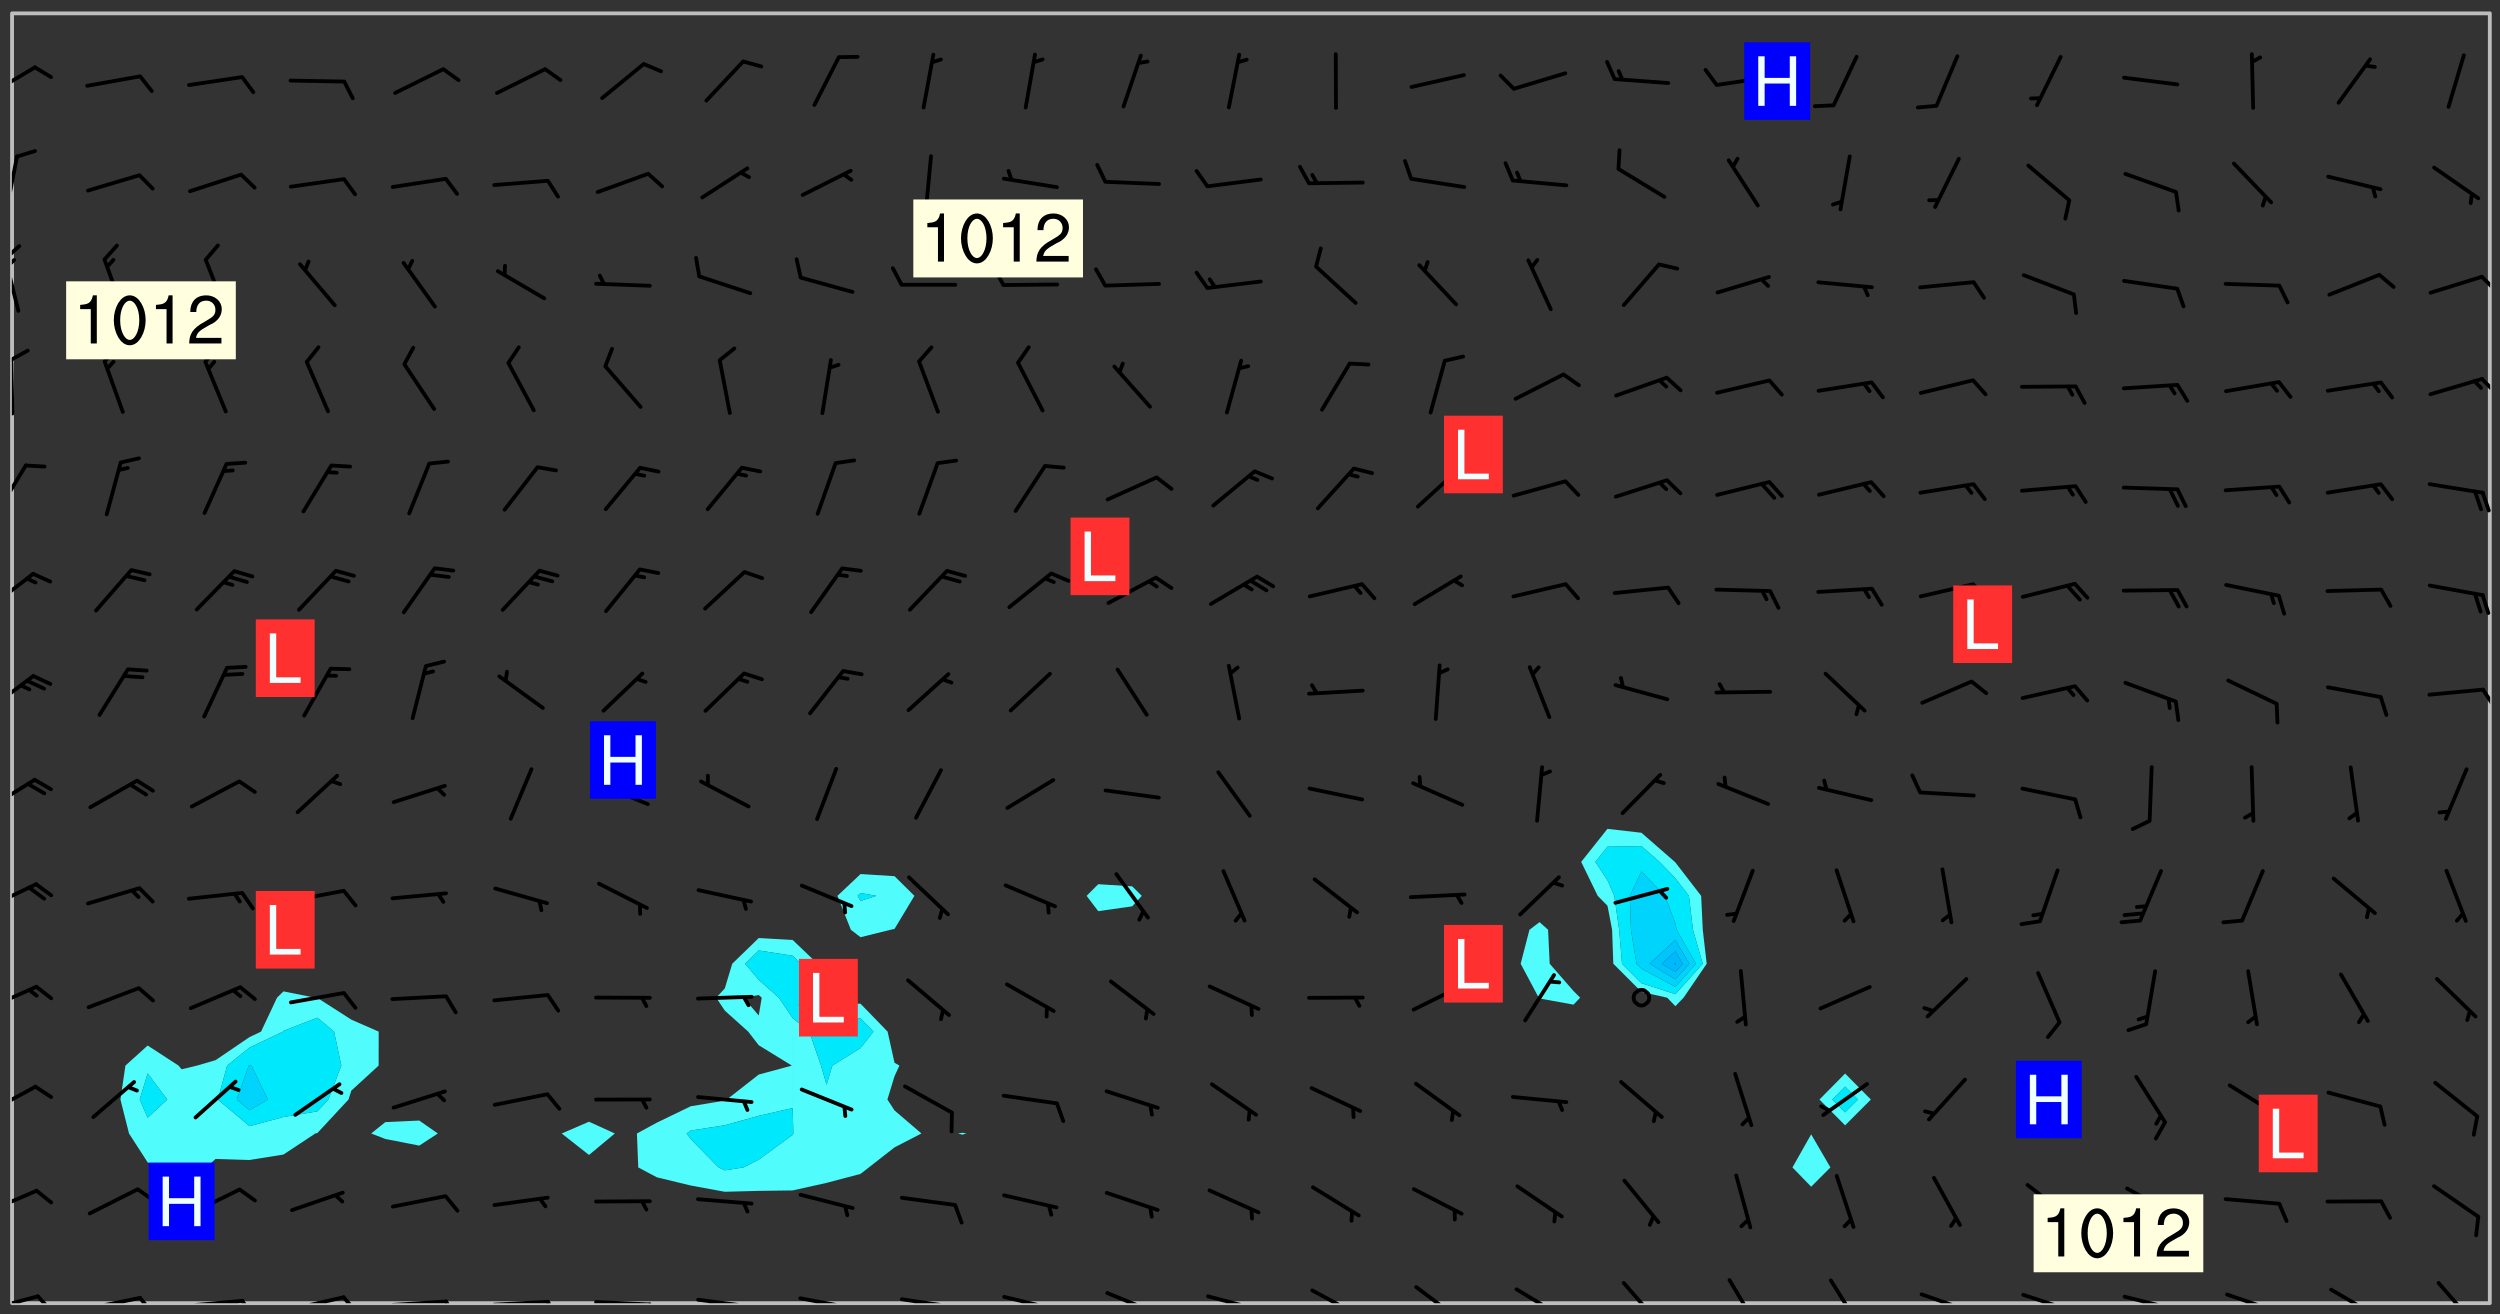 <svg xmlns="http://www.w3.org/2000/svg" role="img" xmlns:xlink="http://www.w3.org/1999/xlink" viewBox="142.45 309.95 326.84 171.84"><rect x="142.45" y="309.95" width="326.84" height="171.84" fill="#333333" stroke="none"/><defs><clipPath id="a"><path d="M144 311.672h1v168.656h-1zm0 0"/></clipPath><clipPath id="b"><path d="M144 311.672h324v168.656H144zm0 0"/></clipPath><clipPath id="c"><path d="M467 311.672h1v168.656h-1zm0 0"/></clipPath><clipPath id="d"><path d="M144 479h4v1.328h-4zm0 0"/></clipPath><clipPath id="e"><path d="M147 479h3v1.328h-3zm0 0"/></clipPath><clipPath id="f"><path d="M153 479h9v1.328h-9zm0 0"/></clipPath><clipPath id="g"><path d="M160 479h3v1.328h-3zm0 0"/></clipPath><clipPath id="h"><path d="M166 479h9v1.328h-9zm0 0"/></clipPath><clipPath id="i"><path d="M173 479h3v1.328h-3zm0 0"/></clipPath><clipPath id="j"><path d="M180 479h8v1.328h-8zm0 0"/></clipPath><clipPath id="k"><path d="M187 479h3v1.328h-3zm0 0"/></clipPath><clipPath id="l"><path d="M193 479h9v1.328h-9zm0 0"/></clipPath><clipPath id="m"><path d="M200 479h3v1.328h-3zm0 0"/></clipPath><clipPath id="n"><path d="M206 479h9v1.328h-9zm0 0"/></clipPath><clipPath id="o"><path d="M213 479h3v1.328h-3zm0 0"/></clipPath><clipPath id="p"><path d="M220 479h8v1.328h-8zm0 0"/></clipPath><clipPath id="q"><path d="M227 480h2v.328h-2zm0 0"/></clipPath><clipPath id="r"><path d="M233 479h8v1.328h-8zm0 0"/></clipPath><clipPath id="s"><path d="M240 480h2v.328h-2zm0 0"/></clipPath><clipPath id="t"><path d="M246 479h9v1.328h-9zm0 0"/></clipPath><clipPath id="u"><path d="M253 480h2v.328h-2zm0 0"/></clipPath><clipPath id="v"><path d="M260 479h8v1.328h-8zm0 0"/></clipPath><clipPath id="w"><path d="M267 480h2v.328h-2zm0 0"/></clipPath><clipPath id="x"><path d="M273 479h8v1.328h-8zm0 0"/></clipPath><clipPath id="y"><path d="M280 480h2v.328h-2zm0 0"/></clipPath><clipPath id="z"><path d="M286 478h8v2.328h-8zm0 0"/></clipPath><clipPath id="A"><path d="M300 479h8v1.328h-8zm0 0"/></clipPath><clipPath id="B"><path d="M306 480h2v.328h-2zm0 0"/></clipPath><clipPath id="C"><path d="M313 478h8v2.328h-8zm0 0"/></clipPath><clipPath id="D"><path d="M327 477h7v3.328h-7zm0 0"/></clipPath><clipPath id="E"><path d="M340 478h7v2.328h-7zm0 0"/></clipPath><clipPath id="F"><path d="M354 477h6v3.328h-6zm0 0"/></clipPath><clipPath id="G"><path d="M368 477h5v3.328h-5zm0 0"/></clipPath><clipPath id="H"><path d="M381 477h5v3.328h-5zm0 0"/></clipPath><clipPath id="I"><path d="M393 478h8v2.328h-8zm0 0"/></clipPath><clipPath id="J"><path d="M406 478h8v2.328h-8zm0 0"/></clipPath><clipPath id="K"><path d="M412 480h2v.328h-2zm0 0"/></clipPath><clipPath id="L"><path d="M419 479h9v1.328h-9zm0 0"/></clipPath><clipPath id="M"><path d="M426 480h2v.328h-2zm0 0"/></clipPath><clipPath id="N"><path d="M425 480h2v.328h-2zm0 0"/></clipPath><clipPath id="O"><path d="M433 478h8v2.328h-8zm0 0"/></clipPath><clipPath id="P"><path d="M439 480h1v.328h-1zm0 0"/></clipPath><clipPath id="Q"><path d="M446 478h8v2.328h-8zm0 0"/></clipPath><clipPath id="R"><path d="M461 477h6v3.328h-6zm0 0"/></clipPath><clipPath id="S"><path d="M144 465h4v4h-4zm0 0"/></clipPath><clipPath id="T"><path d="M144 451h4v5h-4zm0 0"/></clipPath><clipPath id="U"><path d="M144 438h4v5h-4zm0 0"/></clipPath><clipPath id="V"><path d="M144 425h4v4h-4zm0 0"/></clipPath><clipPath id="W"><path d="M144 411h4v5h-4zm0 0"/></clipPath><clipPath id="X"><path d="M144 398h4v5h-4zm0 0"/></clipPath><clipPath id="Y"><path d="M466 399h2v4h-2zm0 0"/></clipPath><clipPath id="Z"><path d="M144 384h4v6h-4zm0 0"/></clipPath><clipPath id="aa"><path d="M466 387h2v4h-2zm0 0"/></clipPath><clipPath id="ab"><path d="M144 370h3v8h-3zm0 0"/></clipPath><clipPath id="ac"><path d="M466 374h2v3h-2zm0 0"/></clipPath><clipPath id="ad"><path d="M144 356h1v9h-1zm0 0"/></clipPath><clipPath id="ae"><path d="M144 355h3v3h-3zm0 0"/></clipPath><clipPath id="af"><path d="M466 359h2v3h-2zm0 0"/></clipPath><clipPath id="ag"><path d="M144 343h2v8h-2zm0 0"/></clipPath><clipPath id="ah"><path d="M144 341h2v4h-2zm0 0"/></clipPath><clipPath id="ai"><path d="M144 343h1v3h-1zm0 0"/></clipPath><clipPath id="aj"><path d="M466 345h2v4h-2zm0 0"/></clipPath><clipPath id="ak"><path d="M144 330h1v8h-1zm0 0"/></clipPath><clipPath id="al"><path d="M144 318h4v5h-4zm0 0"/></clipPath><g id="am" clip-path="url(#clip1)"><path fill="#fff" fill-opacity="0" fill-rule="evenodd" d="M0 0h1000v1000H0zm0 0"/><path fill="#d3d3d3" fill-opacity="0" fill-rule="evenodd" d="M162.152 355.867l-.234.293.059.234.117.172.176.234.293.348.113.059.117-.172.059-.234.176-.176.465-.176h.699l.234.293.289.816.059.176.176.23.352.234.699.699.172.176.234.348.234.41.289.582.41.465.23.234.234.176.117.23.176.293.172 1.164v.234l.059.289.059.117.117.117.348.41.117.172.176.176.176.234.117.172.172.352.059.234.234.406.234-.059-.176.176-.059.93h-.582l-.234-.113-.348.113-.117.117-.059.293-.059.176-.117.172-.465.293-.059.234-.059.113v.645l.059.172v.41l.059.059v.406l.059.406.117.176.059.059.23.641-.059.293v.699l-.059.582v.234l-.059.23-.055.352v1.922l.055.117h.426l-.367.117-.023.352.891 1.168 1.742.539 1.34.359v.539l.09.809.535.715 1.52.27.891-.086.09 1.164.535.18 1.16-.18 2.055-.984 1.16-.363 1.879-.176 1.695-.18-.18.719-1.516.086-1.25.09-.805.27-1.074.809.27.719.535.898-.18.625-.266.809.266 1.078.625.898.805.18 1.25-.18-.266.723.098.504.055.293v.172l.059.293v.406l.176.117.352.117h.406l.293-.176.113-.117.059-.117.117-.23.059-.176.352-.465.23-.176.176-.059.176.059.059.176.117.988.055.469.059.172.117.234.176.059.816.059h.289l.117.234.059.406.059.352v1.105l.117.293.117.348.289.699.176.352.582.754.352.176.172.059.469.234.641.465.348.234.293.176.293.055.23.062.816.348.293.176.113.172.352.352.117.176.523.641v.289l.059.352v.348l.059.352.059.289.117.059.172.059h.176l.582.234.176.117.176.289.176.234.113.234.293.23.117.117v.41l.059.055.289.234.234.117.059.117.117.172.059.117.23.234.059.176.234.059.117.059-.117.113-.059.117v.117l-.117.293-.117.289v.582l.176.117.117.059.059.117.117.117.113.059.176.348.059.352.059.406v.176l-.059.176-.117.699v.172l.117.176.293.293h.406l.176.117.117.172.117.293v.234h-.527l-.23-.234h-.234l-.176.059-.059.699.059.348.117.176.176.41.117.23.289.469.176.055h.523l.234.059.758.641.059.293v.234l.059.059.23.348v.352l-.117.172v.293l.293.289.293.176.172.059.293.176.293.117.582.406.289.234.293.176.219.16.016.012.23.176.641.523.176.234.117.176.176.176.113.172v.641l.117.176.469.117.582.117.234.059.23.113.293.117.113.059.586.352.289.172.176.062.176.055.176.059.699.352.289.176.234.055.289.176.234.117.641.406.293.117.172.059.234.059.41.059.23.059.234.117.059.172-.41.176.469.059.059.293.113.234.176.055.234.059.176.059.406.117.641.234.117.172.059.234v.176l-.059.117-.059.406.234.234.117.059.348.117.641.23.176.117.289.117.176.176.234.465.582 1.105.176.176.348.176.176.117.352.117 1.047.523.234.059.465.113.293.059.465.176.758.582.234.234.348.465.176.176.289.234.816.699.293.176.289.289.293.176.293.289.695.641.176.176.293.234.289.234.469.289.641.582.348.234.234.293.348.348.352.465.934.992.348.406.117.176.234.059.113.117.645.176.23.113.234.059.293.176.23.117.934.699.406.406.234.176.406.176.234.117.816.348.348.234.234.117.293.289.23.117.758.352.352.172.23.059.293.117.234.059.871.176h.816l.469.23.172.059.875.699.465.117.293.059.176.059.23.059.469.059.348.059.352.059.406.059h.293l.172.059v.23l.176.176h.293l.348.059.352.059.699.117h.641l.465-.234.293-.176.172-.117.41-.172.289-.176.934-.465.469-.293.523-.293.465-.172.465-.176 1.051-.465.289-.117.41-.117.289-.117.527-.176 1.516-.699.582-.348.289-.059.293-.059.348-.117.875-.23.352-.117h.113l.234-.059.875-.234.234-.059h.812l.352-.059.816-.117.172-.059.352-.055.293-.059.23-.059.816-.176.176-.059h.348l.234-.059.465-.117.758-.172.234-.059h.348l.41-.117.289-.059 1.285-.059h.289l.41-.059.23-.059h.176l.875-.117h.406l.41-.117h.348l.352-.113.871-.059h1.75l1.047.289.41.117.289.117.352.117.289.117 1.051.172.289.059h.293l.293.059.172.059.41.059.172.059.117.059h.117l.117.059.352.059h.113l.41.066 1.922.395 1.926.395 1.52.449 1.695.719 2.145.805 1.605-.719 1.43-.805 1.16-1.078 1.25-.449 3.035-.719 1.875-.359 2.145-1.348 2.234-1.254 2.5-1.258 1.695-.449 1.785-.18 1.16-.27.625.539 1.34-.27.715-.988.984-1.344.445-.18.805-.359 1.875-.539 1.785-.449 1.25-.27 1.16-.09 1.699-.09 1.961-.27 1.25-.09h.539l.625-.09h.891l2.145-.18 2.41-.18 2.59-.09 1.695.18 1.609.09 1.43.359 1.16.719 1.875.988 1.16 1.527.266.715.629.09.355.898.535.539.535 1.527 1.074.359h.535l-.805.535.09 1.707.715 2.695.891.805.895.988.715 1.258 1.785.539 1.52-.18.355 1.344 1.609-.805.98-.539.27.27.316-.215.219-.145.801.449.449-.359h.355l.535-.27.539-.719.535-.27.625-.988 1.16.449.84.371 1.395.617 1.695-.18h1.605l1.785.09.18-1.707.535-1.344.805.27.492.848.402.406-.09.539v.359l.715.449.711-.27h1.43l.359.988.445 1.258.715 1.344 1.25.629 1.695.629.715-.18.18-.539.98-.09.449.359.086 1.258-.266.629-.535.18v.539l.715.984.266.539.984.988.801 1.078-.266.359-.09.898-.625 2.332-.355 2.066-.09 1.793-.18.719-.09.539v1.438l-.98 1.883-.359 1.707-.535.898-.805 1.168-.266.539 2.055 1.254.086.359-.355.539-.09-.18v.809l.09 1.438-.445.715-1.074.094-.266.715.535.898.805.719 1.16.809 1.34.27.445.359-.355.449-1.789-.09-1.25-.449-.715-.719-.625-.09-.176 3.59-.188 1.309h89.359V311.703h-55.27v49.082l.762.125 3.289.543 2.023 2.836v2.754l2.352.332 2.348.332h4.051l-1.379 4.16-2.023.707-2.023.703-.543.344-2.594 1.617-.188.117-2.023-2.078-.73-2.742-2.672-2.078-1.375-3.5-.066-.082-1.957-2.672 2.75-1.418v-49.082H294.422v91.414l.117.031.133.012.074.074.105.047.09.059.086.059.09.059.297.297.059.09.031.117.027.117.016.137-.031.117-.059.09-.059.086-.043.105-.047.102-.027.121v.145l.176.27.148.148.074.086.074.074.043.105.062.09.059.086.043.105.059.09.047.102.043.105.059.086.117.18.074.074.062.086.059.09.043.105.059.09.059.086.062.09.059.09.043.102.117.18.074.074.059.086.074.074.09.059.105.047h.148l.133-.016.133.016.102-.047.074-.074.047-.102-.016-.133v-.148l-.047-.105-.027-.117-.047-.102-.027-.121-.043-.102-.062-.09-.043-.102-.043-.105-.031-.117-.016-.133-.012-.137.086-.059.059-.086.121-.031.043.105.016.133v.117l.059.102.059.09.09.059.148.148.059.09.043.105-.012.102.086.059.105.047.086.059.09.059.074.074-.117.027-.105.047-.086.059-.074.074-.059.09-.062.086-.027.121-.047.102-.043.105-.031.117-.012.133-.016.133v.148l.027.117.047.105.043.102.059.09.074.074.09.059.074.074.09.059.059.09.043.105.047.102.117.031.133.016h.148l.117-.031.105.043.043.105.047.102.027.121L299.5 410l.027.117.031.121.027.117.105.043.102.047.133-.016.148.148.062.086.074.074.07.074.09.062.105.043.102.043.117.031.137.016.117-.031.074-.074.027-.117-.012-.133-.031-.121-.027-.117.043-.105h.117l.09.062.117.027h.148l.133.016h.148l.133.016.133-.016h.148l.133-.016.133-.012.137.012.117-.027.133-.016.191-.059-.059.176-.016.133-.027.121-.016.133-.059.086-.133.016-.105.047-.105.043-.117.031-.117.027-.266.031h-.148l-.133.016-.074.074.059.086.148.148.117.18.074.07.09.062.09.059.086.059.09.059.102.043.105.062.105.043.086.059.105.047.102.043.18.117.059.09-.043.102-.047.105.016.133.223.223.059.09.043.102.031.121.043.102.016.133.031.117.012.137.031.117.148.148.102.043.105.043.117.031.133.016.137.016h.117l.117-.031.09-.059.043-.105.047-.102.043-.105.031-.117.012-.133v-.148l-.012-.133-.016-.133-.031-.117-.043-.105-.047-.105-.043-.102-.043-.105-.016-.133.016-.133.027-.117.031-.117.027-.121.047-.102.09-.059.086-.062.074-.074.09-.059.223-.223.059-.086.074-.074.117-.18.059-.086v-.148l-.074-.074-.102-.047-.105-.043-.102-.043-.059-.09-.047-.105-.027-.117.09-.059.117-.031.102-.043.18-.117.148-.148.012-.133-.012-.105-.09-.059-.133.016h-.148l-.133.016-.133-.016-.121-.031-.086-.059-.074-.074-.059-.09-.062-.086-.117-.18-.059-.086.031-.121.086-.059.121-.031.059-.086v-.121l-.031-.117-.059-.09-.059-.086-.047-.105-.027-.117-.016-.133.059-.09.074-.074.09-.059.117-.18.074-.074.059-.086.148-.148.121-.031.133-.016.133.016.074.074.043.105.016.133-.031.117-.117.031-.133.012-.148.148-.043.105-.047.102-.027.121-.031.117v.148l.031.117.043.105.059.09.074.07.074.074.117.031.121.027.117-.027.133-.016h.117l.09.059.074.074.047.105.059.086.102.047.133.016.105.043.086.059-.012.105-.074.074-.18.117-.059.09-.09.059-.07.074-.074.074-.062.09-.027.117-.016.133.016.133-.016.133v.148l.016.133.027.117.031.121.074.074.09.059.086.059.09.059.117.031v.086l-.102.047-.09.059-.266.031-.117.027h-.148l-.105.043-.102.047-.059.09-.062.234-.012.133-.031.121-.016.133v.293l-.012.133.012.137.016.133.133.016.133.012.121.031.086.059.074.074.047.105.043.102.016.133v.445l-.016.133v.445l.031.266.027.117.016.133.031.117.086.211.031.266v.148l-.031.117-.027.117-.031.121-.027.117-.031.117-.031.121-.012.133-.016.133.09.059.117-.031.102.016.047.105-.031.266v.441l-.043.105-.047.105-.043.102-.043.105-.059.086-.031.121-.043.117-.031.117-.016.133.016.133.059.09.105.047.086.059.059.086-.012.137-.031.117-.043.102v.445l-.016.133v.148l-.031.117-.043.105-.027.117-.047.105-.043.102-.031.121-.027.117-.031.133-.031.117-.027.117-.043.105-.031.117-.031.121-.012.133-.016.133v.297l.027.117v.148l.047.398.027.117.059.09.121.031h.148l.133-.016.059.09v.117l-.059.09-.09.059-.102.043-.105.047-.09.059-.086.059-.137.016-.117-.031-.133-.016-.102.047-.062.086-.012.137-.016.133-.031.117-.027.117-.016.133-.031.121v.297l.016.133.031.117v.148l.012.133v.148l-.027.117-.047.102-.027.121-.031.117-.059.09-.074.074-.102.043-.105.047-.117.027-.121.031-.102-.047.059-.086.105-.047.027-.117.031-.117.027-.121.031-.117v-.148l.016-.133-.031-.117-.043-.105-.105.016-.074.074-.102.043-.09.062-.074.074-.043.102-.016.133-.031.117L304.25 426l-.031.117-.027.117-.031.121-.027.117-.031.117-.043.105-.09.059h-.09l-.117-.031-.031-.086.016-.137-.031-.117v-.148l-.012-.133v-.148l-.062-.234-.027-.121-.043-.102-.047-.105-.059-.086-.059-.09-.043-.105-.062-.086-.148-.148-.07-.074-.105-.047-.105-.043-.102-.043-.297-.297-.09-.074-.086-.059-.105-.043-.09-.062-.086-.059-.105-.043-.09-.059-.086-.062-.074-.07-.105-.047-.086-.059-.105-.043-.09-.062-.102-.043-.105-.043-.086-.059-.105-.047-.105-.043-.102-.047-.09-.059-.102-.043-.105-.043-.09-.062-.117-.027-.133-.016-.133.016H299.75l-.133.016-.117-.031-.09-.059-.074-.074-.09-.059-.102-.047h-.148l-.121-.027-.102-.043-.074-.074-.117-.18-.09-.059-.102-.043-.09-.062-.105-.043-.09-.059-.086-.059-.105-.047-.059-.086-.059-.09-.043-.105-.047-.102-.074-.074-.086-.059-.074-.074-.09-.059-.223-.223-.043-.105-.031-.266.105-.043h.145l.105.043.074.074.09.059.086.059.105.047.09.059.148.148.07.074.148.148.062.086.074.074.086.059.074.074.09.062.09.059.086.059.27.176.102.047.105.043.102.043.047-.074.059-.086.074-.074.07-.074.105.043.074.074.059.09.043.102.047.105.043.105.121.027.117-.027.074-.09.043-.105.059-.09.074-.074.105-.043.117-.027.133.012.09.059.148.148.059.09.043.105.047.102.043.105.043.102.105.047.105.043.133.016.086-.059.059-.09.074-.074.105-.043.117.027.105.047.102.043.105.043.102.047.18.117v.117l-.016.133.016.133.016.137.059.086.102.047.121.027.117.031h.148l.117-.031.059-.09.18-.117.059-.09.074-.074.059-.086.117-.18.18-.117.117.031.09.059.043.074-.016.133v.117l.09.059h.148l.133-.016.133-.012.266-.031.105-.043.117-.031.121-.027.074-.074.07-.074.062-.09-.016-.105-.047-.102-.102-.043-.105-.016-.117.027-.266.031h-.148l-.074-.074-.09-.059-.117-.031-.117-.027-.133-.016h-.148l-.133.016h-.297l-.105-.047-.148-.148-.043-.102-.059-.09.223-.223.086-.059.105-.043.117-.031.133-.016.133.016.137.016.102.043.133-.012.09-.062.102-.043.062-.09-.047-.102-.09-.059-.117-.031-.102-.043-.059-.09-.062-.09v-.117l.016-.133.105-.047.074-.07v-.121l-.09-.059-.031-.117.09-.059.074-.074.043-.105.059-.09.047-.102.016-.133v-.148l-.047-.105-.043-.102-.09-.059-.133-.016-.102-.043-.137-.016-.117-.031h-.445l-.133-.016-.133-.012-.133-.016-.117-.031h-.148l-.133-.016-.133-.012-.266-.031-.121-.043-.086-.059-.074-.074v-.148l.012-.133.105-.047.102-.043.133-.016h.152l.133-.016h.293l.121.031.102.043.09.059.234.062.121-.047.09-.059.102-.043.133-.016.105.043.102.047.133.012.121-.027h.145l.121-.031.117-.027.105-.047.074-.074.086-.059.148-.148.059-.086.047-.105.027-.117.016-.105-.102-.043-.09-.059-.117-.031-.105-.043-.09-.062-.074-.086-.074-.074-.102-.043-.105-.047-.102-.043-.059-.09-.047-.102-.086-.211-.062-.086-.059-.09-.074-.074-.086-.059h-.27l-.117.031-.09.059-.102.043-.133.016-.105-.016-.027-.117-.062-.09-.117-.031-.102-.043-.148-.148-.031-.117-.016-.105.074-.074.18-.117.117-.027.117-.031.137.016.102.043.105.043.102.047.105.043.117.031.133.016.117.027.133.016.105-.016.09-.059-.074-.074-.105-.043-.074-.074-.074-.09-.148-.148-.086-.059-.09-.059-.074-.074-.09-.059-.102-.047-.121-.027-.102-.047-.105-.043-.117-.031-.102-.043-.121-.031h-.148l-.117.031-.105.043-.086.062-.18.117-.086.059-.09.059-.105.047-.086.059-.105.043-.102.043-.105.047-.074.074-.059.09-.059.086-.047.105-.059.086-.074.074-.133-.012-.117-.031h-.117l-.074.074-.09.059-.074.074-.09.059-.086.059-.105.047-.102.043-.137.016-.102-.043-.148-.148-.105-.047h-.086l-.105.047-.102.043-.121.031-.117-.031-.074-.074v-.117l.031-.121.074-.07.059-.09.074-.074.117-.031.105-.043h.293l.133-.016.137-.016.102-.043.09-.059.102-.047.09-.059.133-.012.09.059.133.012.09-.059.086-.059.105-.043.09-.059.086-.062.09-.059.148-.148.059-.086.059-.09.105-.043.133-.016.117.027.121.031.059-.059.059-.09.031-.266.027-.117.105.012.133.016.102-.043.09-.059.059-.09.074-.074.059-.09.047-.102.012-.133-.012-.133-.047-.105-.148-.148-.059-.09-.059-.086-.043-.105v-.445l.016-.133v-.148l.012-.133-.059-.059-.09.059-.102-.043-.18-.117-.086-.059-.062-.09-.059-.09-.074-.074-.086-.059-.121.031-.102.012-.105.047-.086.059-.105.043-.148.148-.09.059-.086.059-.09.062-.105.043-.133.016v-.121l.105-.043.117-.031.074-.07.043-.105v-.148l-.027-.117-.148-.148-.133-.016h-.148l-.117.031-.105.043-.102.043-.09.062-.117.027-.074-.074.012-.133-.043-.102-.043-.105-.09-.059-.117.027-.121.031-.117.031-.102.043-.121.031-.102.043-.105.043-.09.059-.102.016v-.117l.016-.133-.059-.09-.074.043-.148.148-.059.09-.074.074-.047.105-.043.102-.074.074-.059.09-.074.074-.059.086-.074.074-.09.062-.074.07-.074.074-.102.016-.133.016-.105-.043v-.121l.148-.148.043-.102.059-.09.047-.102.043-.105.059-.09.031-.117.043-.102.031-.121.027-.117.047-.105.043-.102.043-.105.074-.07.09-.062.09-.059.102-.043h.297l.266-.031.105-.043-.074-.074-.117-.031-.105-.043-.09-.059-.102-.047-.09-.059-.102-.043-.105-.043-.09-.062-.086-.059-.105-.043-.102-.043-.121-.031-.117-.031-.102-.043L297.5 410.25l-.102-.043-.09-.059-.043-.105-.016-.133.102-.043.133-.016.137.016.133-.016.102-.043.059-.09.016-.105-.09-.059-.074-.074-.102-.043-.09-.059-.148-.148-.043-.105-.016-.133v-.293l-.059-.09-.09-.059-.074-.074-.043-.105-.031-.117-.059-.09-.074-.074-.117-.027-.074-.074-.09-.059-.09-.062-.086-.059-.074-.074-.059-.086-.047-.105-.086-.059-.148-.148-.195-.059-.133.016-.102.043-.074.074-.047.102-.043.105-.059.09-.059.086-.297.297-.09.059h-.086l-.062-.086-.043-.105.031-.117.059-.09.027-.117-.012-.133-.09-.062-.105.047-.117.027-.117.031-.27.176-.102.047-.117.027-.105.047-.09.059-.102.043-.059-.086-.047-.105.016-.133.047-.105.07-.074.074-.07.059-.09v-.148l-.043-.105h-.238l-.102.047-.031.117-.027.117-.031.121-.074.043-.133.016-.074-.047-.043-.102-.043-.105-.047-.102-.043-.105-.121.031-.102.043-.133.016-.117.031-.105.043-.09.059-.102.047-.121.027-.133.016-.102-.043-.059-.09-.047-.105-.043-.102-.043-.105v-.117l.059-.09.086-.059.18-.117.102-.047.105-.043.105-.059.102-.043.09-.062.102-.043.105-.059.102-.047.09-.059.105-.043.102-.043.09-.062.102-.043.137-.016.117.031.102.043.121.031.102.043.105.047.102.043.105.043.102.047.105.043.102.043.105.047.086.059.105.043.117.031.105.043.102.047.09.059.105.043.102.043.105.047.117.027.102.047.121.027h.148l.086-.059.016-.102.059-.09-.027-.117-.074-.074-.117-.18-.074-.074-.09-.074-.18-.117-.086-.059-.105-.043-.102-.047-.27-.176-.059-.09-.074-.074-.059-.09-.043-.102-.031-.117-.016-.137v-.562l-.012-.133-.016-.133-.031-.117-.016-.133-.012-.133-.031-.121-.223-.223-.059-.086-.016-.105.031-.117.133-.016v-91.414H172.992v1.453l-.059.234-.352 1.051-.172.523-.117.348-.176.41-.117.172-.234.293-.23.059h-.352l-.117.059-.23.406v.293l.117.176.23.23.117.234.641.758.293.465.176.234.23.352.234.348.641.816.176.465.172.41.117.695.176.469.117 1.398.059.465v.875l.117 1.047v4.781l-.059.465-.352 1.281-.176.523-.113.41-.352.93L172.934 336l-.234.582-.117.176-.172.348-.176.406-.352.816-.059.293-.113.293-.117.289-.059.176-.117.875-.059.406-.059.117-.059.176-.059.172-.23.527-.117.172v.234l-.117.234-.059.172-.176.586v.289l-.059.176v.293l-.059.113-.059.527v.172l-.055.234v2.621l-.176.816-.117.176-.176.234-.117.172-.113.234-.586.934-.23.289-.293.465-.176.234-.289.352-.352.699-.113.23-.176.41-.176.23-.406.527-.816.699-.293.172-.289.234-.176.117-.176.176-.523.406-.527.176-.172.176-.234.055-.641.176h-.758m12.211 31.023l-1.074.449.359.895 1.25-.715.445-.539-.98-.09"/><path fill="#d3d3d3" fill-opacity="0" fill-rule="evenodd" d="M201.508 416.598h-.895l.449.629.98.359.805-.09.445-.988-.176.09-.715-.355-.895.355m154.621 59.07l-.059-.523v-.293l.113-.293.059-.23.469-.469h.113l.117-.113.117-.059h.176l.234-.059h.348l.234.059.117.059.23.172.059.176.117.582v.293l-.117.176-.172.289-.176.176-.527.523-.23.234-.117.059h-.176l-.117-.059-.406-.293-.176-.117-.117-.059-.059-.113-.055-.117m6.641-10.957l-.059-.172v-1.109l.059-.172.176-.059.172-.059h.176l.234-.059.117.059.059.699-.059.172-.117.176-.117.059-.234.523-.113.059h-.234l-.059-.117m9.613-14.391l-.117-.176v-.699l.293-.875.117-.172.176-.352.113-.23.117-.293.352-.758.117-.23.172-.234h.176l.117-.059h.641l.117.059.234.234.172.113.352.293.117.117.113.176v.113l.117.059.117.117v.699l-.059.176v.23l-.059.176-.348 1.051-.117.23-.117.234-.117.059-.23.234-.641.289h-.875l-.41-.117-.641-.465"/><path fill="none" stroke="#bebebe" stroke-linecap="round" stroke-linejoin="round" stroke-miterlimit="10" stroke-width=".5" d="M467.957 311.695H144.027v168.625h323.93v-168.625"/><g clip-path="url(#a)"><path fill="#fff" fill-opacity="0" fill-rule="evenodd" d="M144 475.891v4.438h.004H144V311.672h.004H144v164.219"/></g><g clip-path="url(#b)"><path fill="#fff" fill-opacity="0" fill-rule="evenodd" d="M144.004 480.328V311.672h35.504v127.887l-.84.824-2.09 4.438-1.512.719-4.438 3.016-2.434.707-2.004.484-.398-.484-4.039-2.625-2.906 2.625-.652 4.438 1.121 4.438 2.438 3.777 1.398.66 3.039 1.992 3.23-1.992 1.207-1.109 4.438.141 4.441-.715 4.168-2.754.27-.059 4.07-4.379.367-1.164 3.57-3.273.008-4.441-3.578-1.566-4.438-2.844-.316-.027-4.121-.824V311.672h17.754V456.445l-4.441.207-1.844 1.484 1.844.715 4.441.871 2.43-1.586-2.43-1.691V311.672h22.191v144.926l-3.57 1.539 3.57 2.809 3.375-2.809-3.375-1.539V311.672h22.191v120.914l-3.465 3.359-.973 3.227-1.121 1.211 1.121 1.688 3.062 2.75 1.375 1.781 4.328 2.66-4.328 1.172-4.172 3.266-.266.137-4.441.738-4.438 2.145-2.609 1.418.176 4.438 2.434 1.293 4.438 1.074 4.441.816 4.438-.117 4.438-.059 4.438-.988 4.438-1.176 1.086-.844 3.355-2.621 3.52-1.816-3.52-3.012-.93-1.426.93-3.055.645-1.383-.645-.367-.906-4.074-3.535-3.648-4.438-.082-.625-.707-.559-4.438-3.254-3.109-4.438-.25V311.672h13.312v112.547l-3.023 2.852 1.758 4.438 1.266.973 3.91-.973.531-.113 2.598-4.324-2.598-2.57-4.441-.281V311.672h13.316v146.371l-.574.094.574.152.523-.152-.523-.094v-146.371h17.754v113.875l-1.52 1.523 1.52 2 4.438-.629 1.258-1.371-1.258-1.246-4.438-.277v-113.875h57.699V430.504l-1.324 1.004-1.148 4.438 2.363 4.438.109.105 4.438.805.871-.91-.871-.871-3.113-3.566-.211-4.438-1.113-1.004V311.672h8.875V418.309l-3.434 4.32 2.16 4.441 1.273 1.293.605 3.145.156 4.438 3.68 3.68 3.363.758 1.074 1.109 1.07-1.109 3.023-4.438-.512-4.438-.211-4.438-3.371-4.371-.07-.07-4.367-3.809-4.441-.512V311.672h26.633v146.574l-2.445 4.328 2.445 2.523 2.516-2.523-2.516-4.328V311.672h4.438v138.629l-3.355 3.398 3.355 3.371 3.367-3.371-3.367-3.398v-138.629h84.324v168.656H144.004"/></g><path fill="#50fcfc" fill-rule="evenodd" d="M159.316 458.137l-1.121-4.438.652-4.438 2.906-2.625v3.645l-1.039 3.418 1.039 2.379 2.566-2.379-2.566-3.418v-3.645l4.039 2.625.398.484 2.004-.484 2.434-.707 4.438-3.016 1.512-.719 2.09-4.438.84-.824 4.121.824.316.027v2.582l-4.438 1.727-.059.102-4.383 2.086-2.922 2.355-1.219 4.438 4.141 3.484 4.441-1.199 4.438-.742 1.434-1.543 1.699-4.438-.953-4.441-2.18-1.828v-2.582l4.438 2.844 3.578 1.566-.008 4.441-3.57 3.273-.367 1.164-4.07 4.379-.27.059-4.168 2.754-4.441.715-4.438-.141-1.207 1.109-3.23 1.992-3.039-1.992-1.398-.66-2.438-3.777"/><path fill="#00e8fc" fill-rule="evenodd" d="M161.754 456.078l-1.039-2.379 1.039-3.418 2.566 3.418-2.566 2.379m13.312 1.105l-4.141-3.484 1.219-4.438 2.922-2.355v2.273l-.098.082-1.566 4.438 1.664 1.398 2.41-1.398-2.152-4.438-.258-.082v-2.273l4.383-2.086.059-.102 4.438-1.727 2.18 1.828.953 4.441-1.699 4.438-1.434 1.543-4.438.742-4.441 1.199"/><path fill="#00d4fc" fill-rule="evenodd" d="M175.066 455.098l-1.664-1.398 1.566-4.438.098-.082.258.082 2.152 4.438-2.41 1.398"/><path fill="#50fcfc" fill-rule="evenodd" d="M192.82 458.852l-1.844-.715 1.844-1.484 4.441-.207 2.43 1.691-2.43 1.586-4.441-.871m26.633 2.094l-3.57-2.809 3.57-1.539 3.375 1.539-3.375 2.809m6.441 1.629l-.176-4.438 2.609-1.418 4.438-2.145 4.441-.738.266-.137 4.172-3.266 4.328-1.172-4.328-2.66-1.375-1.781-3.062-2.75-1.121-1.688 1.121-1.211.973-3.227 3.465-3.359v1.625l-1.789 1.734 1.789 2.113v1.977l-1.984.348 1.984 2.328.391-2.328-.391-.348v-1.977l2.621 2.324 1.816 2.668v11.758l-4.438 1.02-4.438 1.234-4.441.688-.555.387.555.742 3.629 3.695.812.379 2.453-.379 1.984-1.016 4.438-3.242.09-.18-.09-3.328v-11.758l2.168 1.77 1.535 4.441.734 2.508.754-2.508 3.684-2.289 1.684-2.152-1.684-1.734-4.438.387-2.727-3.09-.617-4.438-1.094-1.047-4.438-.688v-1.625l4.438.25 3.254 3.109.559 4.438.625.707 4.438.082 3.535 3.648.906 4.074.645.367-.645 1.383-.93 3.055.93 1.426 3.52 3.012-3.52 1.816-3.355 2.621-1.086.844-4.438 1.176-4.438.988-4.438.059-4.438.117-4.441-.816-4.438-1.074-2.434-1.293"/><path fill="#00e8fc" fill-rule="evenodd" d="M232.766 458.879l-.555-.742.555-.387 4.441-.688 4.438-1.234 4.438-1.02.09 3.328-.09.18-4.438 3.242-1.984 1.016-2.453.379-.812-.379-3.629-3.695"/><path fill="#fff" fill-opacity="0" fill-rule="evenodd" d="M241.645 440.035l-1.984.348 1.984 2.328.391-2.328-.391-.348"/><path fill="#00e8fc" fill-rule="evenodd" d="M241.645 438.059l-1.789-2.113 1.789-1.734 4.438.688 1.094 1.047.617 4.438 2.727 3.09 4.438-.387 1.684 1.734-1.684 2.152-3.684 2.289-.754 2.508-.734-2.508-1.535-4.441-2.168-1.77-1.816-2.668-2.621-2.324"/><path fill="#50fcfc" fill-rule="evenodd" d="M253.691 431.508l-1.758-4.438 3.023-2.852v2.48l-.391.371.391.668 2.059-.668-2.059-.371v-2.48l4.441.281 2.598 2.57-2.598 4.324-.531.113-3.91.973-1.266-.973"/><path fill="#00e8fc" fill-rule="evenodd" d="M254.957 427.738l-.391-.668.391-.371 2.059.371-2.059.668"/><path fill="#50fcfc" fill-rule="evenodd" d="M268.273 458.289l-.574-.152.574-.094.523.094-.523.152m17.754-29.219l-1.52-2 1.52-1.523 4.438.277 1.258 1.246-1.258 1.371-4.438.629m57.59 11.312l-2.363-4.438 1.148-4.438 1.324-1.004 1.113 1.004.211 4.438 3.113 3.566.871.871-.871.91-4.438-.805-.109-.105m7.711-13.312l-2.16-4.441 3.434-4.32 4.441.512v1.746l-4.441.074-1.582 1.988 1.582 2.391.895 2.051.637 4.438.371 4.438 2.539 2.539 4.438 1.441 3.574-3.98-1.273-4.438-.527-4.438-1.773-2.301-2.07-2.141-2.367-2.062v-1.746l4.367 3.809.07.07 3.371 4.371.211 4.438.512 4.438-3.023 4.438-1.07 1.109-1.074-1.109-3.363-.758-3.68-3.68-.156-4.438-.605-3.145-1.273-1.293"/><path fill="#00e8fc" fill-rule="evenodd" d="M352.602 425.02l-1.582-2.391 1.582-1.988 4.441-.074v3.309l-1.516 3.195.148 4.438.727 4.438.641.637 4.438 2.375 2.703-3.012-2.539-4.438-.164-.844-1.375-3.594-3.062-3.195v-3.309l2.367 2.062 2.07 2.141 1.773 2.301.527 4.438 1.273 4.438-3.574 3.98-4.438-1.441-2.539-2.539-.371-4.438-.637-4.438-.895-2.051"/><path fill="#00d4fc" fill-rule="evenodd" d="M355.676 431.508l-.148-4.438 1.516-3.195 3.062 3.195 1.375 3.594v2.191l-3.375 3.09 3.375 2.043 1.836-2.043-1.836-3.09v-2.191l.164.844 2.539 4.438-2.703 3.012-4.438-2.375-.641-.637-.727-4.438"/><path fill="#00c4fc" fill-rule="evenodd" d="M361.48 437.988l-3.375-2.043 3.375-3.09v1.465l-1.777 1.625 1.777 1.074.965-1.074-.965-1.625v-1.465l1.836 3.09-1.836 2.043"/><path fill="#00b8fc" fill-rule="evenodd" d="M361.48 437.02l-1.777-1.074 1.777-1.625v1.465l-.176.16.176.105.094-.105-.094-.16v-1.465l.965 1.625-.965 1.074"/><path fill="#00a8fc" fill-rule="evenodd" d="M361.48 436.051l-.176-.105.176-.16.094.16-.094.105"/><path fill="#50fcfc" fill-rule="evenodd" d="M379.234 465.098l-2.445-2.523 2.445-4.328 2.516 4.328-2.516 2.523m4.438-8.027l-3.355-3.371 3.355-3.398v1.703l-1.676 1.695 1.676 1.68 1.68-1.68-1.68-1.695v-1.703l3.367 3.398-3.367 3.371"/><path fill="#00e8fc" fill-rule="evenodd" d="M383.672 455.379l-1.676-1.68 1.676-1.695 1.68 1.695-1.68 1.68"/><g clip-path="url(#c)"><path fill="#fff" fill-opacity="0" fill-rule="evenodd" d="M467.996 480.328H468V311.672h-.004H468v168.656h-.004"/></g><g clip-path="url(#d)"><path fill="none" stroke="#000" stroke-linecap="round" stroke-linejoin="round" stroke-miterlimit="10" stroke-width=".5" d="M147.395 479.43l-6.789 1.801"/></g><g clip-path="url(#e)"><path fill="none" stroke="#000" stroke-linecap="round" stroke-linejoin="round" stroke-miterlimit="10" stroke-width=".5" d="M147.395 479.43l1.672 1.797"/></g><g clip-path="url(#f)"><path fill="none" stroke="#000" stroke-linecap="round" stroke-linejoin="round" stroke-miterlimit="10" stroke-width=".5" d="M160.758 479.637l-6.887 1.387"/></g><g clip-path="url(#g)"><path fill="none" stroke="#000" stroke-linecap="round" stroke-linejoin="round" stroke-miterlimit="10" stroke-width=".5" d="M160.758 479.637l1.559 1.895"/></g><g clip-path="url(#h)"><path fill="none" stroke="#000" stroke-linecap="round" stroke-linejoin="round" stroke-miterlimit="10" stroke-width=".5" d="M174.129 480.016l-7 .625"/></g><g clip-path="url(#i)"><path fill="none" stroke="#000" stroke-linecap="round" stroke-linejoin="round" stroke-miterlimit="10" stroke-width=".5" d="M174.129 480.016l1.34 2.059"/></g><g clip-path="url(#j)"><path fill="none" stroke="#000" stroke-linecap="round" stroke-linejoin="round" stroke-miterlimit="10" stroke-width=".5" d="M187.371 479.551l-6.852 1.555"/></g><g clip-path="url(#k)"><path fill="none" stroke="#000" stroke-linecap="round" stroke-linejoin="round" stroke-miterlimit="10" stroke-width=".5" d="M187.371 479.551l1.605 1.855"/></g><g clip-path="url(#l)"><path fill="none" stroke="#000" stroke-linecap="round" stroke-linejoin="round" stroke-miterlimit="10" stroke-width=".5" d="M200.766 480.105l-7.012.449"/></g><g clip-path="url(#m)"><path fill="none" stroke="#000" stroke-linecap="round" stroke-linejoin="round" stroke-miterlimit="10" stroke-width=".5" d="M200.766 480.105l1.289 2.086"/></g><g clip-path="url(#n)"><path fill="none" stroke="#000" stroke-linecap="round" stroke-linejoin="round" stroke-miterlimit="10" stroke-width=".5" d="M214.082 480.145l-7.016.371"/></g><g clip-path="url(#o)"><path fill="none" stroke="#000" stroke-linecap="round" stroke-linejoin="round" stroke-miterlimit="10" stroke-width=".5" d="M214.082 480.145l1.266 2.102"/></g><g clip-path="url(#p)"><path fill="none" stroke="#000" stroke-linecap="round" stroke-linejoin="round" stroke-miterlimit="10" stroke-width=".5" d="M227.398 480.488l-7.02-.316"/></g><g clip-path="url(#q)"><path fill="none" stroke="#000" stroke-linecap="round" stroke-linejoin="round" stroke-miterlimit="10" stroke-width=".5" d="M227.398 480.488l1.055 2.215"/></g><g clip-path="url(#r)"><path fill="none" stroke="#000" stroke-linecap="round" stroke-linejoin="round" stroke-miterlimit="10" stroke-width=".5" d="M240.688 480.785l-6.965-.91"/></g><g clip-path="url(#s)"><path fill="none" stroke="#000" stroke-linecap="round" stroke-linejoin="round" stroke-miterlimit="10" stroke-width=".5" d="M240.688 480.785l.863 2.297"/></g><g clip-path="url(#t)"><path fill="none" stroke="#000" stroke-linecap="round" stroke-linejoin="round" stroke-miterlimit="10" stroke-width=".5" d="M253.973 480.977l-6.906-1.293"/></g><g clip-path="url(#u)"><path fill="none" stroke="#000" stroke-linecap="round" stroke-linejoin="round" stroke-miterlimit="10" stroke-width=".5" d="M253.973 480.977l.734 2.34"/></g><g clip-path="url(#v)"><path fill="none" stroke="#000" stroke-linecap="round" stroke-linejoin="round" stroke-miterlimit="10" stroke-width=".5" d="M267.312 480.848l-6.953-1.035"/></g><g clip-path="url(#w)"><path fill="none" stroke="#000" stroke-linecap="round" stroke-linejoin="round" stroke-miterlimit="10" stroke-width=".5" d="M267.312 480.848l.82 2.312"/></g><g clip-path="url(#x)"><path fill="none" stroke="#000" stroke-linecap="round" stroke-linejoin="round" stroke-miterlimit="10" stroke-width=".5" d="M280.566 481.156L273.734 479.5"/></g><g clip-path="url(#y)"><path fill="none" stroke="#000" stroke-linecap="round" stroke-linejoin="round" stroke-miterlimit="10" stroke-width=".5" d="M280.566 481.156l.609 2.375"/></g><g clip-path="url(#z)"><path fill="none" stroke="#000" stroke-linecap="round" stroke-linejoin="round" stroke-miterlimit="10" stroke-width=".5" d="M293.719 481.66l-6.504-2.664"/></g><g clip-path="url(#A)"><path fill="none" stroke="#000" stroke-linecap="round" stroke-linejoin="round" stroke-miterlimit="10" stroke-width=".5" d="M307.176 481.23l-6.789-1.805"/></g><g clip-path="url(#B)"><path fill="none" stroke="#000" stroke-linecap="round" stroke-linejoin="round" stroke-miterlimit="10" stroke-width=".5" d="M307.176 481.23l.559 2.391"/></g><g clip-path="url(#C)"><path fill="none" stroke="#000" stroke-linecap="round" stroke-linejoin="round" stroke-miterlimit="10" stroke-width=".5" d="M320.184 482.004l-6.176-3.352"/></g><g clip-path="url(#D)"><path fill="none" stroke="#000" stroke-linecap="round" stroke-linejoin="round" stroke-miterlimit="10" stroke-width=".5" d="M333.219 482.441l-5.617-4.223"/></g><g clip-path="url(#E)"><path fill="none" stroke="#000" stroke-linecap="round" stroke-linejoin="round" stroke-miterlimit="10" stroke-width=".5" d="M346.734 482.145l-6.016-3.633"/></g><g clip-path="url(#F)"><path fill="none" stroke="#000" stroke-linecap="round" stroke-linejoin="round" stroke-miterlimit="10" stroke-width=".5" d="M359.348 482.977l-4.613-5.297"/></g><g clip-path="url(#G)"><path fill="none" stroke="#000" stroke-linecap="round" stroke-linejoin="round" stroke-miterlimit="10" stroke-width=".5" d="M372.152 483.348l-3.59-6.039"/></g><g clip-path="url(#H)"><path fill="none" stroke="#000" stroke-linecap="round" stroke-linejoin="round" stroke-miterlimit="10" stroke-width=".5" d="M385.531 483.309l-3.723-5.961"/></g><g clip-path="url(#I)"><path fill="none" stroke="#000" stroke-linecap="round" stroke-linejoin="round" stroke-miterlimit="10" stroke-width=".5" d="M400.301 481.492l-6.629-2.324"/></g><g clip-path="url(#J)"><path fill="none" stroke="#000" stroke-linecap="round" stroke-linejoin="round" stroke-miterlimit="10" stroke-width=".5" d="M413.637 481.43l-6.672-2.199"/></g><g clip-path="url(#K)"><path fill="none" stroke="#000" stroke-linecap="round" stroke-linejoin="round" stroke-miterlimit="10" stroke-width=".5" d="M412.668 481.109l.207 1.207"/></g><g clip-path="url(#L)"><path fill="none" stroke="#000" stroke-linecap="round" stroke-linejoin="round" stroke-miterlimit="10" stroke-width=".5" d="M427.023 481.18l-6.816-1.703"/></g><g clip-path="url(#M)"><path fill="none" stroke="#000" stroke-linecap="round" stroke-linejoin="round" stroke-miterlimit="10" stroke-width=".5" d="M427.023 481.18l.594 2.383"/></g><g clip-path="url(#N)"><path fill="none" stroke="#000" stroke-linecap="round" stroke-linejoin="round" stroke-miterlimit="10" stroke-width=".5" d="M426.031 480.934l.297 1.191"/></g><g clip-path="url(#O)"><path fill="none" stroke="#000" stroke-linecap="round" stroke-linejoin="round" stroke-miterlimit="10" stroke-width=".5" d="M440.254 481.469l-6.645-2.277"/></g><g clip-path="url(#P)"><path fill="none" stroke="#000" stroke-linecap="round" stroke-linejoin="round" stroke-miterlimit="10" stroke-width=".5" d="M439.289 481.137l.191 1.211"/></g><g clip-path="url(#Q)"><path fill="none" stroke="#000" stroke-linecap="round" stroke-linejoin="round" stroke-miterlimit="10" stroke-width=".5" d="M453.281 482.102l-6.066-3.547"/></g><g clip-path="url(#R)"><path fill="none" stroke="#000" stroke-linecap="round" stroke-linejoin="round" stroke-miterlimit="10" stroke-width=".5" d="M465.863 482.98l-4.605-5.305"/></g><g clip-path="url(#S)"><path fill="none" stroke="#000" stroke-linecap="round" stroke-linejoin="round" stroke-miterlimit="10" stroke-width=".5" d="M147.227 465.621l-6.453 2.785"/></g><path fill="none" stroke="#000" stroke-linecap="round" stroke-linejoin="round" stroke-miterlimit="10" stroke-width=".5" d="M147.227 465.621l1.914 1.531m11.312-1.719l-6.277 3.16m6.277-3.16l2.004 1.418m11.324-1.391l-6.305 3.105m6.305-3.105l1.992 1.434m11.492-1.023l-6.641 2.285m5.676-1.953l.898.836m13.508-.707l-6.895 1.363m6.895-1.363l1.551 1.902m11.797-1.703l-6.961.965m5.949-.824l.719.992m13.641-.672l-7.027.043M226.383 467l.582 1.078m13.742-.777l-7.004-.574m5.984.488l.488 1.129m13.75-.461l-6.809-1.738m5.816 1.488l.289 1.191m14.094-1.34l-6.961-.941m6.961.941l.852 2.305m12.406-1.984l-6.848-1.582m5.852 1.352l.316 1.188m13.902-.629l-6.66-2.238m5.691 1.91l.199 1.211m13.961-.562l-6.414-2.879m5.48 2.457l.082 1.227m13.953-.402l-5.988-3.684m5.117 3.148l-.078 1.223m14.395-.922l-6.25-3.215m5.34 2.746l.02 1.227m13.988-.391l-5.812-3.949m4.969 3.375l-.133 1.219m13.609.102l-4.449-5.441m3.801 4.648l-.473 1.133m13.133.332l-1.84-6.785m1.57 5.797l-.895.84m14.656.094l-2.195-6.676m1.875 5.703l-.848.887m15.082-.176l-3.395-6.152m2.902 5.258l-.672 1.027m15.559-1.059l-5.555-4.301m5.555 4.301l-.414 2.418m14.031-2.879l-6.16-3.379m6.16 3.379l-.031 2.453m-.863-2.945l-.016 1.227m14.648-2.121l-7.004-.605m7.004.605l.957 2.258m12.371-2.578l-7.027.035m7.027-.035l1.16 2.16m11.531-.148l-5.785-3.988m5.785 3.988l-.277 2.438"/><g clip-path="url(#T)"><path fill="none" stroke="#000" stroke-linecap="round" stroke-linejoin="round" stroke-miterlimit="10" stroke-width=".5" d="M147.086 452.02l-6.172 3.359"/></g><path fill="none" stroke="#000" stroke-linecap="round" stroke-linejoin="round" stroke-miterlimit="10" stroke-width=".5" d="M147.086 452.02l2.047 1.352m10.848-1.961l-5.332 4.578m4.555-3.914l1.145.449m12.898-1.168l-5.234 4.688m4.473-4.008l1.152.422m13.195-.758l-5.773 4m4.934-3.418l1.09.562m13.527-.203l-6.699 2.117m5.727-1.809l.875.859m13.508-.801l-6.891 1.383m6.891-1.383l1.555 1.898m11.828-1.215l-7.027.016m6.008-.016l.578 1.082m13.742-.746l-6.996-.656m5.98.559l.473 1.133m13.617-.051l-6.516-2.625m5.57 2.242l.129 1.223m13.941-.438l-6.133-3.43m6.133 3.43l-.055 2.453m13.781-3.664l-6.957-1.008m6.957 1.008l.828 2.309m12.352-1.734l-6.688-2.156m5.715 1.84l.215 1.211m13.621.023l-5.781-3.992m4.941 3.41l-.141 1.219m14.582-1.133l-6.355-3m5.43 2.562l.059 1.227m13.848-.227l-5.688-4.129m4.859 3.531l-.168 1.215m14.965-2.344l-6.992-.672m5.977.574l.469 1.133m13.027.918l-5.324-4.582m4.551 3.918l-.27 1.195m12.754.527l-2.117-6.699m1.809 5.727l-.859.875m10.559-1.219l5.734-4.062m-4.898 3.473l-1.098-.551m14.086 1.715l4.715-5.211m-4.031 4.453l-1.188-.301m15.406 1.879l1.539-6.855m-1.316 5.859l-1.18.324m16.926.211l-3.77-5.93m3.77 5.93l-1.211 2.133m.664-2.996l-.605 1.066m15.566-1.312l-5.965-3.711m5.965 3.711l-.164 2.449m13.891-3.398l-6.789-1.812m6.789 1.812l.555 2.391m12.113-1.105l-5.492-4.383m5.492 4.383l-.453 2.41"/><g clip-path="url(#U)"><path fill="none" stroke="#000" stroke-linecap="round" stroke-linejoin="round" stroke-miterlimit="10" stroke-width=".5" d="M147.211 438.953l-6.422 2.859"/></g><path fill="none" stroke="#000" stroke-linecap="round" stroke-linejoin="round" stroke-miterlimit="10" stroke-width=".5" d="M147.211 438.953l1.934 1.512m-2.867-1.094l.965.754m13.355-.992l-6.566 2.5m6.566-2.5l1.848 1.613m11.422-1.73l-6.473 2.734m6.473-2.734l1.902 1.547m-2.844-1.148l.953.773m13.527-.418l-6.922 1.227m6.922-1.227l1.512 1.934m11.852-1.504l-7.02.367m7.02-.367l1.262 2.105m12.039-2.27l-6.992.699m6.992-.699l1.363 2.039m11.969-1.676l-7.027-.027m6.008.023l.57 1.082m13.766-1.207l-7.023.23m6-.199l.609 1.066m13.605-1.91l-6.777 1.855m5.789-1.586l.844.891m12.75 2.039l-5.359-4.547m4.578 3.887l-.262 1.199m14.73-1.07l-6.105-3.48m5.219 2.973l-.039 1.227m13.984-.332l-5.59-4.258m4.777 3.641l-.199 1.207m14.723-1.25l-6.383-2.938m5.453 2.512l.07 1.223m14.496-2.281l-7.027.035m6.004-.031l.582 1.078m13.391-2.625l-6.297 3.117m5.383-2.664l.996.719m11.973-2.574l-3.773 5.926m3.227-5.066l1.223.098m11.773 2.004l-.02-.199-.059-.191-.094-.176-.457-.379-.191-.059-.199-.02-.203.02-.191.059-.457.379-.094.176-.059.191-.02.199.02.199.059.191.094.18.457.375.191.059.203.02.199-.02.191-.059.457-.375.094-.18.059-.191.02-.199m12.621 3.5l-.652-6.996m.555 5.977l-1.023.676m10.887-1.754l6.441-2.805m7.566 3.844l5.059-4.883m-4.32 4.172l-1.168-.379m17.676 1.871l-2.805-6.445m2.805 6.445l-1.527 1.922m12.855-1.68l1.172-6.93m-1.172 6.93l-2.328.773m2.496-1.781l-1.164.387m15.469.625l-1.145-6.934m.977 5.922l-.977.746m15.648-.16l-3.52-6.082m3.004 5.195l-.648 1.043m15.238-.75l-5.039-4.898m4.305 4.188l-.344 1.176"/><g clip-path="url(#V)"><path fill="none" stroke="#000" stroke-linecap="round" stroke-linejoin="round" stroke-miterlimit="10" stroke-width=".5" d="M147.168 425.547l-6.336 3.043"/></g><path fill="none" stroke="#000" stroke-linecap="round" stroke-linejoin="round" stroke-miterlimit="10" stroke-width=".5" d="M147.168 425.547L149.145 427m-2.898-1.012l1.977 1.453m12.461-1.375l-6.738 2.004m6.738-2.004l1.723 1.75m-2.703-1.457l.859.875m13.559-.547l-6.984.762m6.984-.762l1.383 2.027m-2.398-1.918l.691 1.016m13.602-1.398l-6.906 1.309m6.906-1.309l1.535 1.914m11.824-1.586l-6.996.652m5.98-.559l.672 1.023m13.543.168l-6.762-1.918m5.777 1.637l.258 1.203m13.793-.293l-6.266-3.176m5.355 2.715l.023 1.227m14.504-1.609l-6.867-1.488m5.867 1.273l.332 1.18m13.797-.367l-6.496-2.684m5.551 2.293l.117 1.219m13.445.246l-5.105-4.828m4.363 4.125l-.324 1.18m15.062-1.52l-6.465-2.746m5.527 2.348l.105 1.223m12.98.645l-4.133-5.684m3.531 4.855l-.535 1.105m13.77.113l-2.766-6.461m2.363 5.52l-.77.957m15.875-1.09l-5.543-4.316m4.738 3.688l-.211 1.211m15.07-2.914l-7.02.348m5.996-.297l.629 1.051m12.734-3.359l-5.07 4.867m4.332-4.16l1.164.383m13.746.434l-6.785 1.816m5.801-1.555l.836.898m8.824 3.035l2.492-6.57m-2.129 5.613l-1.219.152m16.523.852l-2.215-6.668m1.895 5.699l-.848.887m13.965.211l-1.176-6.926m1.004 5.918l-.969.75m12.719.117l2.297-6.645m-2.297 6.645l-2.422.379m2.758-1.348l-1.215.191m13.98.695l2.727-6.477m-2.727 6.477l-2.445.219m2.84-1.164l-2.441.223m2.84-1.164l-1.223.109m13.75 1.777l2.715-6.48m-2.715 6.48l-2.445.223m19.812-1.207l-5.391-4.512m4.605 3.855l-.254 1.199m12.922.48l-2.523-6.559m2.156 5.605l-.805.926"/><g clip-path="url(#W)"><path fill="none" stroke="#000" stroke-linecap="round" stroke-linejoin="round" stroke-miterlimit="10" stroke-width=".5" d="M146.984 411.898l-5.969 3.707"/></g><path fill="none" stroke="#000" stroke-linecap="round" stroke-linejoin="round" stroke-miterlimit="10" stroke-width=".5" d="M146.984 411.898l2.121 1.234m-2.988-.695l2.121 1.234m12.129-1.66l-6.105 3.484m6.105-3.484l2.074 1.312m-2.961-.805l2.074 1.309m12.18-1.719l-6.211 3.289m6.211-3.289l2.031 1.375m10.762-2.113l-5.164 4.766m4.414-4.074l1.156.406m13.676.219l-6.695 2.133m5.719-1.824l.879.859m11.422-3.344l-2.715 6.48m11.418-4.566l6.508 2.652m6.953-2.961l6.219 3.273M235 412.594l-.004-1.227m14.273 5.668l2.504-6.566m10.43 6.395l3.266-6.223m8.68 4.938l6.004-3.648m13.793 2.297l-6.961-.945m14.738-2.375l4.117 5.695m7.816-3.566l6.879 1.434m6.66-2.129l6.434 2.828m-5.5-2.418l-.09-1.223m16.016-1.273l-.656 6.996m.562-5.977l1.133-.473m14.414.449l-4.934 5.008m4.215-4.277l1.176.348m7.133.113l6.52 2.621m-5.574-2.238l-.129-1.219m12.336 1.344l6.84 1.609m-5.844-1.375l-.312-1.188m12.547 1.555l7.012.406m-7.012-.406l-1.027-2.23m21.293 3.133l-6.887-1.402m6.887 1.402l.695 2.355m9.039.457l.273-7.023m-.273 7.023l-2.211 1.066m15.777-1.066l-.23-7.023m.199 6l-1.066.613m14.777.379l-.961-6.961m.82 5.949l-.992.719m12.609.055l2.715-6.484m-2.32 5.539l-1.219.113"/><g clip-path="url(#X)"><path fill="none" stroke="#000" stroke-linecap="round" stroke-linejoin="round" stroke-miterlimit="10" stroke-width=".5" d="M146.809 398.328l-5.617 4.223"/></g><path fill="none" stroke="#000" stroke-linecap="round" stroke-linejoin="round" stroke-miterlimit="10" stroke-width=".5" d="M146.809 398.328l2.223 1.039m-3.039-.426l2.223 1.039m-3.043-.426l1.113.52m12.887-2.617l-3.715 5.965m3.715-5.965l2.449.168m-2.988.699l2.445.168m11.043-1.234l-2.98 6.363m2.98-6.363l2.449-.125m-2.883 1.051l2.449-.125m11.535-.68L182.219 403.5m3.453-6.121l2.453.059m-2.957.832l1.227.031m11.73-1.27l-1.73 6.812m1.73-6.812l2.383-.582m-2.633 1.574l1.191-.289m8.664.641l5.691 4.125m-4.863-3.523l.168-1.215m17.703.246l-5.078 4.859m4.34-4.152l1.164.387m12.875-1.105l-5.051 4.887m5.051-4.887l2.332.754m-3.066-.043l1.168.375m12.523-1.41l-4.332 5.531m4.332-5.531l2.414.43m-3.047.375l1.211.215m13.18-.609l-5.219 4.711m4.457-4.023l1.156.418m12.879-1.145l-5.137 4.793m13.977-5.348l3.812 5.902m10.734-6.398l1.352 6.895m-1.156-5.895l.953-.773m9.336 3.422l7.016-.402m-5.996.344l-.637-1.051m16.695-2.598l-.512 7.008m.438-5.988l1.121-.496m10.727-.289l2.57 6.539m-2.195-5.586l.797-.934m10.039 2.324l6.777 1.855m-5.793-1.586l-.27-1.199m12.477 1.902l7.027-.094m-6.004.082l-.594-1.074m18.949 3.453l-5.105-4.828m4.363 4.125l-.324 1.184m15.055-4.285l-6.449 2.785m6.449-2.785l1.918 1.531m11.602-.914l-6.855 1.547m6.855-1.547l1.598 1.863m-2.598-1.637l.801.93m13.379.84l-6.59-2.441m6.59 2.441l.328 2.43m-1.285-2.785l.164 1.215m13.98-.562l-6.332-3.039m6.332 3.039l.102 2.453m13.504-3.336l-6.91-1.273m6.91 1.273l.738 2.34m12.617-3.305l-6.996.66"/><g clip-path="url(#Y)"><path fill="none" stroke="#000" stroke-linecap="round" stroke-linejoin="round" stroke-miterlimit="10" stroke-width=".5" d="M467.059 400.109l1.352 2.047"/></g><g clip-path="url(#Z)"><path fill="none" stroke="#000" stroke-linecap="round" stroke-linejoin="round" stroke-miterlimit="10" stroke-width=".5" d="M146.781 384.973l-5.562 4.301"/></g><path fill="none" stroke="#000" stroke-linecap="round" stroke-linejoin="round" stroke-miterlimit="10" stroke-width=".5" d="M146.781 384.973l2.234 1.012m-3.047-.387l1.121.508m12.535-1.629l-4.621 5.293m4.621-5.293l2.391.559m-3.062.211l2.391.559m11.746-1.188l-4.922 5.016m4.922-5.016l2.355.691m-3.07.035l2.352.695m-3.066.035l1.176.348m13.527-1.848l-4.836 5.102m4.836-5.102l2.363.652m-3.066.09l2.363.652m11.254-1.723L195.242 390m4.035-5.754l2.434.301m-3.02.535l2.434.301m11.855-.82l-4.809 5.121m4.809-5.121l2.367.641m-3.066.105l2.367.641m-3.066.102l1.184.324m13.34-1.98l-4.43 5.457m4.43-5.457l2.406.473m-3.051.32l1.203.238m13.117-.691l-5.152 4.781m5.152-4.781l2.316.801m10.457-1.277l-4.066 5.73m4.066-5.73l2.434.316m-3.027.52l1.219.156m13.082-.668l-4.852 5.082m4.852-5.082l2.363.66m-3.07.078l2.363.664m11.973-1.062l-5.48 4.402m5.48-4.402l2.254.969m-3.051-.328l1.125.484m13.344-.582l-6.195 3.316m6.195-3.316l2.039 1.367m-2.938-.883l1.016.684m13.121-1.301l-6.043 3.582m6.043-3.582l2.098 1.273m-2.977-.754l2.098 1.277m-2.977-.754l1.051.637m14.422-.691l-6.84 1.605m6.84-1.605l1.617 1.848m-2.613-1.613l.809.922m13.094-2.164l-6.023 3.621m5.148-3.094l1.051.633m13.551-.152l-6.844 1.605m6.844-1.605l1.613 1.848m11.773-1.402l-6.988.715m6.988-.715l1.367 2.039m11.965-1.59l-7.023-.184m7.023.184l1.098 2.195m-2.117-2.223l.547 1.098m13.785-1.371l-7.016.418m7.016-.418l1.277 2.094m-2.301-2.031l.641 1.047m13.613-1.691l-6.848 1.582m6.848-1.582l1.609 1.852m-2.605-1.621l.805.926m13.492-1.219l-6.816 1.707m6.816-1.707l1.641 1.824m-2.633-1.574l1.641 1.82m12.77-1.258l-7.027.082m7.027-.082l1.18 2.152m-2.199-2.141l1.176 2.152m13.09-1.418l-6.887-1.41m6.887 1.41l.695 2.352m-1.699-2.559l.348 1.18m14.039-1.773l-7.023.191m7.023-.191l1.211 2.133m12.051-1.406l-6.914-1.262"/><g clip-path="url(#aa)"><path fill="none" stroke="#000" stroke-linecap="round" stroke-linejoin="round" stroke-miterlimit="10" stroke-width=".5" d="M467.02 387.754l.742 2.34"/></g><path fill="none" stroke="#000" stroke-linecap="round" stroke-linejoin="round" stroke-miterlimit="10" stroke-width=".5" d="M466.012 387.57l.742 2.34"/><g clip-path="url(#ab)"><path fill="none" stroke="#000" stroke-linecap="round" stroke-linejoin="round" stroke-miterlimit="10" stroke-width=".5" d="M145.824 370.805l-3.648 6.008"/></g><path fill="none" stroke="#000" stroke-linecap="round" stroke-linejoin="round" stroke-miterlimit="10" stroke-width=".5" d="M145.824 370.805l2.449.141m9.957-.531l-1.832 6.785m1.832-6.785l2.391-.547m-2.656 1.535l1.195-.273m12.906-.527l-2.875 6.414m2.875-6.414l2.449-.164m-2.867 1.098l1.227-.082m12.895-.648l-3.648 6.004m3.648-6.004l2.449.145m-2.98.73l1.227.07m12.109-1.199l-2.629 6.516m2.629-6.516l2.441-.258m11.711.738l-4.305 5.555m4.305-5.555l2.418.418m10.992-.344l-4.492 5.406m4.492-5.406l2.402.5m-3.055.285l1.199.25m12.758-1.043l-4.469 5.422m4.469-5.422l2.402.488m-3.055.301l1.203.242m11.703-1.633l-2.348 6.625m2.348-6.625l2.426-.359m10.91.367l-2.391 6.609m2.391-6.609l2.43-.344m11.613.707l-3.848 5.883m3.848-5.883l2.445.223m12.148 1.277l-6.406 2.883m6.406-2.883l1.941 1.5m10.879-2.297l-5.418 4.477m5.418-4.477l2.27.938m-3.055-.285l1.133.469m12.617-1.488l-4.715 5.211m4.715-5.211l2.379.598m-3.066.16l1.191.297m13.047-.82l-5.188 4.742m5.188-4.742l2.312.824m-3.066-.133l1.156.41m13.707.328l-6.773 1.883m6.773-1.883l1.688 1.781m11.586-1.914l-6.691 2.148m6.691-2.148l1.758 1.711m-2.73-1.398l.879.855m13.473-.938l-6.82 1.688m6.82-1.688l1.641 1.828m-2.633-1.582l1.641 1.828m12.672-2.055l-6.832 1.645m6.832-1.645l1.629 1.84m-2.621-1.598l.812.918m13.551-.895l-6.941 1.117m6.941-1.117l1.48 1.957m-2.492-1.793l.742.977m13.613-.879l-7 .594m7-.594l1.332 2.062m-2.348-1.977l.664 1.031m13.68-.707l-7.023-.227m7.023.227l1.078 2.203m-2.102-2.234l1.082 2.203m13.25-2.527l-7.012.484m7.012-.484l1.297 2.078m-2.316-2.008l.648 1.039m13.648-1.418l-6.938 1.102m6.938-1.102l1.48 1.957m-2.488-1.797l.738.977m13.586-.027l-6.938-1.121"/><g clip-path="url(#ac)"><path fill="none" stroke="#000" stroke-linecap="round" stroke-linejoin="round" stroke-miterlimit="10" stroke-width=".5" d="M467.031 374.367l.789 2.324"/></g><path fill="none" stroke="#000" stroke-linecap="round" stroke-linejoin="round" stroke-miterlimit="10" stroke-width=".5" d="M466.02 374.207l.793 2.32"/><g clip-path="url(#ad)"><path fill="none" stroke="#000" stroke-linecap="round" stroke-linejoin="round" stroke-miterlimit="10" stroke-width=".5" d="M143.93 356.98l.141 7.027"/></g><g clip-path="url(#ae)"><path fill="none" stroke="#000" stroke-linecap="round" stroke-linejoin="round" stroke-miterlimit="10" stroke-width=".5" d="M143.93 356.98l2.141-1.195"/></g><path fill="none" stroke="#000" stroke-linecap="round" stroke-linejoin="round" stroke-miterlimit="10" stroke-width=".5" d="M156.125 357.188l2.379 6.613m-2.379-6.613l1.648-1.816m-1.301 2.777l.824-.906m11.996 0l2.676 6.5m-2.676-6.5l1.566-1.887m-1.176 2.836l.781-.945m12.09.02l2.781 6.453m-2.781-6.453l1.535-1.914m11.223 2.215l3.895 5.852m-3.895-5.852l1.168-2.156m12.434 1.988l3.324 6.191m-3.324-6.191l1.363-2.039m11.309 2.48l4.609 5.305m-4.609-5.305l.879-2.289m14.078 1.492l1.324 6.902m-1.324-6.902l1.91-1.539m12.625 1.52l-1.113 6.938m.949-5.926l1.164-.398m10.523-.434l2.469 6.578m-2.469-6.578l1.625-1.84m11.316 2.008l3.215 6.246m-3.215-6.246l1.398-2.02m11.191 2.516l4.664 5.254m-3.984-4.492l.426-1.148m15.477-.375l-1.867 6.773m1.594-5.789l1.199-.266m13.262-.344l-3.613 6.027m3.613-6.027l2.453.125m9.984-.5l-1.859 6.777m1.859-6.777l2.395-.539m13.121 2.332l-6.262 3.188m6.262-3.188l2.012 1.41m11.484-.988l-6.621 2.344m6.621-2.344l1.812 1.656m-2.773-1.316l.902.832m13.484-.805l-6.84 1.609m6.84-1.609l1.617 1.848m11.746-1.594l-6.938 1.102m6.938-1.102l1.477 1.957m-2.484-1.797l.738.98m13.531-1.418l-6.832 1.66m6.832-1.66l1.629 1.832m11.785-1.031l-7.027.055m7.027-.055l1.168 2.16m-2.191-2.152l.582 1.082m13.746-1.289l-7.012.453m7.012-.453l1.293 2.09m-2.312-2.023l.645 1.043m13.648-1.477l-6.926 1.191m6.926-1.191l1.504 1.938m-2.512-1.766l.75.969m13.582-1.09l-6.945 1.086m6.945-1.086l1.473 1.965m-2.484-1.805l.738.98m13.484-1.594l-6.738 1.996"/><g clip-path="url(#af)"><path fill="none" stroke="#000" stroke-linecap="round" stroke-linejoin="round" stroke-miterlimit="10" stroke-width=".5" d="M466.93 359.496l1.719 1.75"/></g><path fill="none" stroke="#000" stroke-linecap="round" stroke-linejoin="round" stroke-miterlimit="10" stroke-width=".5" d="M465.949 359.785l.859.875"/><g clip-path="url(#ag)"><path fill="none" stroke="#000" stroke-linecap="round" stroke-linejoin="round" stroke-miterlimit="10" stroke-width=".5" d="M143.148 343.77l1.703 6.816"/></g><g clip-path="url(#ah)"><path fill="none" stroke="#000" stroke-linecap="round" stroke-linejoin="round" stroke-miterlimit="10" stroke-width=".5" d="M143.148 343.77l1.82-1.645"/></g><g clip-path="url(#ai)"><path fill="none" stroke="#000" stroke-linecap="round" stroke-linejoin="round" stroke-miterlimit="10" stroke-width=".5" d="M143.395 344.762l.914-.82"/></g><path fill="none" stroke="#000" stroke-linecap="round" stroke-linejoin="round" stroke-miterlimit="10" stroke-width=".5" d="M156.102 343.879l2.426 6.598m-2.426-6.598l1.637-1.828m-1.281 2.789l.816-.914m12.066-.016l2.582 6.535m-2.582-6.535l1.594-1.867m10.738 2.453l4.543 5.363m-3.879-4.582l.453-1.141m12.422.188l4.098 5.707m-3.5-4.875l.543-1.102m11.191 1.352l6.066 3.547m-5.184-3.031l.047-1.227m11.906 2.352l7.023.262m-6-.223l-.535-1.105m13 .102l6.676 2.195m-6.676-2.195l-.418-2.418m13.684 2.578l6.773 1.871m-6.773-1.871l-.531-2.395m13.719 3.332h7.027m-7.027 0l-1.148-2.168m14.465 2.203l7.027-.074m-7.027.074l-1.176-2.152m14.492 2.227l7.023-.223m-7.023.223l-1.219-2.129m14.559 2.441l6.977-.848m-6.977.848l-1.406-2.012m2.422 1.891l-.703-1.008m13.902-1.672l5.176 4.754m-5.176-4.754l.617-2.375m12.879 2.191l4.812 5.121m-4.113-4.375l.395-1.16m13.16-.219l2.934 6.387m-2.504-5.457l.742-.977m15.91.582l-4.598 5.316m4.598-5.316l2.391.547m11.988 1.098l-6.727 2.027m5.75-1.734l.863.871m13.562.176l-6.996-.652m5.98.559l.473 1.133m13.859-1.707l-6.996.684m6.996-.684l1.355 2.047m11.742-.445l-6.559-2.52m6.559 2.52l.297 2.438m13.215-3.184l-6.953-1.023m6.953 1.023L427.918 350m12.523-2.707l-7.02-.23m7.02.23l1.082 2.203m11.988-3.617l-6.531 2.598m6.531-2.598l1.871 1.586m11.535-1.328l-6.711 2.086"/><g clip-path="url(#aj)"><path fill="none" stroke="#000" stroke-linecap="round" stroke-linejoin="round" stroke-miterlimit="10" stroke-width=".5" d="M466.918 346.137l1.742 1.727"/></g><g clip-path="url(#ak)"><path fill="none" stroke="#000" stroke-linecap="round" stroke-linejoin="round" stroke-miterlimit="10" stroke-width=".5" d="M144.676 330.414l-1.352 6.898"/></g><path fill="none" stroke="#000" stroke-linecap="round" stroke-linejoin="round" stroke-miterlimit="10" stroke-width=".5" d="M144.676 330.414l2.348-.715m13.66 3.16l-6.734 2.008m6.734-2.008l1.723 1.75m11.566-1.832l-6.684 2.172m6.684-2.172l1.766 1.703m11.684-1.113l-6.957.992m6.957-.992l1.449 1.984m11.863-2.023l-6.945 1.07m6.945-1.07l1.469 1.965m11.875-1.707l-7.004.555m7.004-.555l1.32 2.07m11.797-2.988l-6.609 2.391m6.609-2.391l1.82 1.648m11.141-2.359l-5.902 3.812m5.043-3.258l1.074.598m13.289-.828l-6.277 3.16m5.363-2.699l1 .711m10.422-3.086l-.664 6.992m10.18-4.055l6.938 1.117m-5.93-.957l-.395-1.16m12.66 1.414l7.02.285m-7.02-.285l-1.066-2.211m14.406 2.801l6.969-.891m-6.969.891l-1.418-2.004m14.703 1.605l7.027-.094m-7.027.094l-1.18-2.152m2.203 2.137l-.59-1.074m12.922.504l6.945 1.078m-6.945-1.078l-.805-2.32m14.094 2.543l7 .633m-7-.633l-.953-2.262m1.973 2.355l-.477-1.133m13.27-.469l6.004 3.648m-6.004-3.648l.141-2.449m14.27 1.32l3.812 5.906m-3.258-5.047l.598-1.07m13.461 6.625l1.215-6.922m-1.035 5.914l-1.168.379m13.355.316l3.113-6.301m-2.66 5.387l-1.227.035m18.324.004l-5.359-4.547m5.359 4.547l-.523 2.398m14.469-3.488l-6.617-2.367m6.617 2.367l.355 2.426m12.086-1.074l-4.871-5.07m4.16 4.332l-.383 1.164m15.391-2.141l-6.832-1.641m5.836 1.402l.309 1.188m13.469.234l-5.77-4.008m4.93 3.426l-.145 1.219"/><g clip-path="url(#al)"><path fill="none" stroke="#000" stroke-linecap="round" stroke-linejoin="round" stroke-miterlimit="10" stroke-width=".5" d="M147.02 318.754l-6.039 3.59"/></g><path fill="none" stroke="#000" stroke-linecap="round" stroke-linejoin="round" stroke-miterlimit="10" stroke-width=".5" d="M147.02 318.754l2.098 1.273m11.656-.098l-6.918 1.238m6.918-1.238l1.516 1.93m11.816-1.832l-6.949 1.043m6.949-1.043L175.566 322m11.891-1.387l-7.023-.129m7.023.129l1.113 2.188m11.84-3.809l-6.301 3.109m6.301-3.109l1.992 1.434m11.32-1.438l-6.297 3.121m6.297-3.121l1.996 1.43m10.891-2.098l-5.438 4.457m5.438-4.457l2.262.945m10.742-1.277l-4.816 5.117m4.816-5.117l2.367.648m10.141-1.215l-3.199 6.254m3.199-6.254l2.453-.039m9.902-.289l-1.281 6.91m1.094-5.906l1.168-.367m12.301-.645l-1.215 6.922m1.039-5.914l1.168-.379m12.848-.492l-2.266 6.652m1.938-5.684l1.211-.199m11.98-.891l-1.359 6.895m1.16-5.891l1.176-.355m11.645-.715l.027 7.027m9.875-2.738l6.852-1.555m6.527 1.793l6.727-2.031m-6.727 2.031l-1.73-1.738m14.902.465l7.012.516m-7.012-.516l-.988-2.246m2.012 2.32l-.496-1.121m12.816 1.816l6.953-1.023m-6.953 1.023l-1.453-1.973m16.742 4.637l3.008-6.352m-3.008 6.352l-2.453.113m15.906-.051l2.73-6.477m-2.73 6.477l-2.441.219m15.574-.301l3.098-6.309m-2.648 5.391l-1.227.039m12.152-2.715l6.973.879m9.742-3.953l.176 7.023m-.148-6l1.066-.602m14.371.246l-4.125 5.688m3.527-4.859l1.215.172m11.637-1.523l-2 6.738"/><path fill="#00f" fill-rule="evenodd" d="M161.883 472.086H170.5V461.941h-8.617v10.145"/><path fill="azure" fill-rule="evenodd" d="M163.715 463.773h.832v2.824h3.289v-2.824h.832v6.48h-.832v-2.918h-3.289v2.918h-.832v-6.48"/><path fill="#ff3030" fill-rule="evenodd" d="M437.754 463.211h7.695V453.062h-7.695v10.148"/><path fill="azure" fill-rule="evenodd" d="M439.586 454.898h.836v5.738h3.191v.742h-4.027v-6.48"/><path fill="#00f" fill-rule="evenodd" d="M405.992 458.773h8.617V448.625h-8.617v10.148"/><path fill="azure" fill-rule="evenodd" d="M407.824 450.457h.836v2.824h3.285v-2.824h.832v6.48h-.832v-2.914h-3.285v2.914h-.836v-6.48"/><path fill="#ff3030" fill-rule="evenodd" d="M246.906 445.457h7.691V435.312h-7.691v10.145"/><path fill="azure" fill-rule="evenodd" d="M248.738 437.145h.832v5.738h3.195v.742h-4.027v-6.48"/><path fill="#ff3030" fill-rule="evenodd" d="M331.234 441.02h7.691V430.871h-7.691v10.148"/><path fill="azure" fill-rule="evenodd" d="M333.066 432.707h.836v5.738h3.191v.738h-4.027v-6.477"/><path fill="#ff3030" fill-rule="evenodd" d="M175.891 436.578h7.695v-10.145h-7.695v10.145"/><path fill="azure" fill-rule="evenodd" d="M177.727 428.266h.832v5.742H181.75v.738h-4.023v-6.48"/><path fill="#00f" fill-rule="evenodd" d="M219.582 414.387h8.617v-10.145h-8.617v10.145"/><path fill="azure" fill-rule="evenodd" d="M221.414 406.074h.832v2.824h3.289v-2.824h.832v6.48h-.832v-2.914h-3.289v2.914h-.832v-6.48"/><path fill="#ff3030" fill-rule="evenodd" d="M175.891 401.074h7.695v-10.148h-7.695v10.148"/><path fill="azure" fill-rule="evenodd" d="M177.727 392.762h.832V398.5H181.75v.738h-4.023v-6.477"/><path fill="#ff3030" fill-rule="evenodd" d="M397.809 396.633h7.695v-10.145h-7.695v10.145"/><path fill="azure" fill-rule="evenodd" d="M399.645 388.32h.832v5.742h3.191v.738h-4.023v-6.48"/><path fill="#ff3030" fill-rule="evenodd" d="M282.414 387.758h7.691v-10.145h-7.691v10.145"/><path fill="azure" fill-rule="evenodd" d="M284.246 379.445h.832v5.738h3.195v.742h-4.027v-6.48"/><path fill="#ff3030" fill-rule="evenodd" d="M331.234 374.441h7.691v-10.145h-7.691v10.145"/><path fill="azure" fill-rule="evenodd" d="M333.066 366.129h.836v5.742h3.191v.738h-4.027v-6.48"/><path fill="#00f" fill-rule="evenodd" d="M370.484 325.621h8.621v-10.145h-8.621v10.145"/><path fill="azure" fill-rule="evenodd" d="M372.316 317.309h.836v2.824h3.285v-2.824h.832v6.48h-.832v-2.918h-3.285v2.918h-.836v-6.48"/><path fill="#ffffe0" fill-rule="evenodd" d="M408.32 476.281H430.5v-10.191h-22.18v10.191"/><path fill-rule="evenodd" d="M411.82 467.922h.508v6.297h-.789v-4.492h-1.387v-.555l.559-.062.254-.055.23-.09.203-.141.172-.211.141-.293.109-.398m4.812 0l.23.02.219.055.207.09.195.121.184.152.172.176.301.418.246.492.18.547.109.578.039.594-.039.594-.109.582-.18.555-.246.5-.301.43-.172.18-.184.152-.195.125-.207.09-.219.059-.23.02-.23-.02-.219-.059-.207-.09-.195-.125-.188-.152-.168-.18-.305-.43-.242-.5-.18-.555-.113-.582-.035-.594h.832l.027.562.082.504.129.445.16.375.191.301.211.219.223.137.227.047.227-.047.223-.137.211-.219.191-.301.16-.375.125-.445.082-.504.031-.562-.031-.562-.082-.5-.125-.438-.16-.363-.191-.293-.211-.215-.223-.129-.227-.047-.227.047-.223.129-.211.215-.191.293-.16.363-.129.438-.082.5-.027.562h-.832l.035-.594.113-.578.18-.547.242-.492.305-.418.168-.176.188-.152.195-.121.207-.09.219-.055.23-.02m5.09 0h.512v6.297h-.789v-4.492h-1.387v-.555l.559-.062.254-.055.227-.09.203-.141.176-.211.141-.293.105-.398m2.824 2.176h.789l.02-.316.059-.285.098-.254.141-.215.18-.172.227-.129.262-.082.309-.027.238.02.223.066.207.102.18.137.148.172.113.207.07.234.023.266-.02.27-.066.223-.109.191-.156.172-.199.164-.25.164-.633.391-.535.312-.441.316-.344.324-.266.336-.188.352-.125.371-.07.391-.02.422h4.211v-.742h-3.332l.082-.285.113-.234.148-.203.188-.18.23-.172.277-.176.719-.414.414-.207.348-.23.281-.25.219-.27.164-.277.109-.285.062-.285.023-.281-.043-.383-.121-.348-.188-.309-.25-.262-.305-.211-.344-.16-.383-.098-.406-.035-.434.035-.398.098-.355.168-.305.234-.246.301-.188.375-.117.445-.039.52"/><path fill="#ffffe0" fill-rule="evenodd" d="M261.855 346.219h22.18v-10.191h-22.18v10.191"/><path fill-rule="evenodd" d="M265.352 337.859h.512v6.293h-.789v-4.488h-1.387v-.555l.559-.066.254-.055.227-.09.203-.141.176-.211.141-.293.105-.395m4.816 0l.227.02.219.055.211.09.195.121.184.148.172.176.301.418.246.496.18.547.109.578.039.59-.039.594-.109.586-.18.551-.246.504-.301.43-.172.176-.184.156-.195.121-.211.094-.219.055-.227.02-.23-.02-.219-.055-.207-.094-.199-.121-.184-.156-.172-.176-.301-.43-.242-.504-.18-.551-.113-.586-.039-.594h.836l.027.562.082.508.125.441.164.375.191.301.211.223.223.137.227.047.227-.047.223-.137.211-.223.188-.301.164-.375.125-.441.082-.508.031-.562-.031-.559-.082-.504-.125-.434-.164-.367-.188-.293-.211-.211-.223-.133-.227-.047-.227.047-.223.133-.211.211-.191.293-.164.367-.125.434-.082.504-.027.559h-.836l.039-.59.113-.578.18-.547.242-.496.301-.418.172-.176.184-.148.199-.121.207-.09.219-.055.23-.02m5.09 0h.508v6.293h-.785v-4.488h-1.391v-.555l.562-.066.25-.055.23-.09.203-.141.176-.211.141-.293.105-.395m2.824 2.176h.785l.02-.316.059-.289.102-.25.141-.215.18-.176.223-.129.266-.078.309-.031.238.023.223.062.203.102.18.137.148.176.113.203.074.238.023.266-.02.266-.066.227-.109.191-.156.172-.203.16-.246.168-.633.387-.539.316-.438.316-.344.324-.266.336-.191.352-.125.367-.066.395-.023.418h4.215v-.738h-3.336l.086-.285.113-.238.148-.199.188-.18.23-.172.277-.176.719-.418.414-.203.344-.234.281-.25.223-.266.16-.277.113-.285.062-.285.02-.281-.039-.383-.121-.348-.191-.309-.25-.262-.301-.215-.344-.156-.383-.102-.406-.031-.434.031-.398.098-.355.168-.305.234-.25.305-.184.375-.117.445-.039.52"/><path fill="#ffffe0" fill-rule="evenodd" d="M151.098 356.922h22.18v-10.191h-22.18v10.191"/><path fill-rule="evenodd" d="M154.598 348.562h.508v6.293h-.789v-4.488h-1.387v-.555l.559-.066.254-.055.23-.09.203-.141.172-.211.141-.293.109-.395m4.812 0l.23.02.219.055.207.09.195.121.184.148.172.176.301.418.246.496.18.547.109.578.039.59-.039.594-.109.586-.18.551-.246.504-.301.43-.172.18-.184.152-.195.121-.207.094-.219.055-.23.02-.23-.02-.219-.055-.207-.094-.195-.121-.188-.152-.168-.18-.305-.43-.242-.504-.18-.551-.113-.586-.035-.594h.832l.027.562.082.508.129.441.16.375.191.301.211.223.223.137.227.047.227-.047.223-.137.211-.223.191-.301.16-.375.125-.441.082-.508.031-.562-.031-.559-.082-.504-.125-.434-.16-.367-.191-.293-.211-.211-.223-.133-.227-.043-.227.043-.223.133-.211.211-.191.293-.16.367-.129.434-.082.504-.027.559h-.832l.035-.59.113-.578.18-.547.242-.496.305-.418.168-.176.188-.148.195-.121.207-.09.219-.055.23-.02m5.09 0h.512v6.293h-.789v-4.488h-1.387v-.555l.559-.066.254-.055.227-.09.203-.141.176-.211.141-.293.105-.395m2.824 2.176h.785l.02-.316.062-.289.098-.25.141-.215.18-.176.223-.129.266-.078.309-.027.238.02.223.062.207.102.18.137.148.176.113.203.07.238.023.266-.02.266-.066.227-.109.191-.156.172-.199.16-.25.168-.633.387-.539.316-.438.316-.344.324-.266.336-.191.352-.125.367-.066.395-.023.418h4.215v-.738h-3.332l.082-.285.113-.238.148-.199.188-.18.23-.172.277-.176.719-.418.414-.203.348-.234.281-.25.219-.266.164-.277.109-.285.062-.285.023-.281-.043-.383-.121-.348-.188-.309-.25-.262-.305-.215-.344-.156-.383-.102-.406-.031-.434.031-.398.098-.355.168-.305.234-.246.305-.188.375-.117.445-.039.52"/></g></defs><use xlink:href="#am"/></svg>